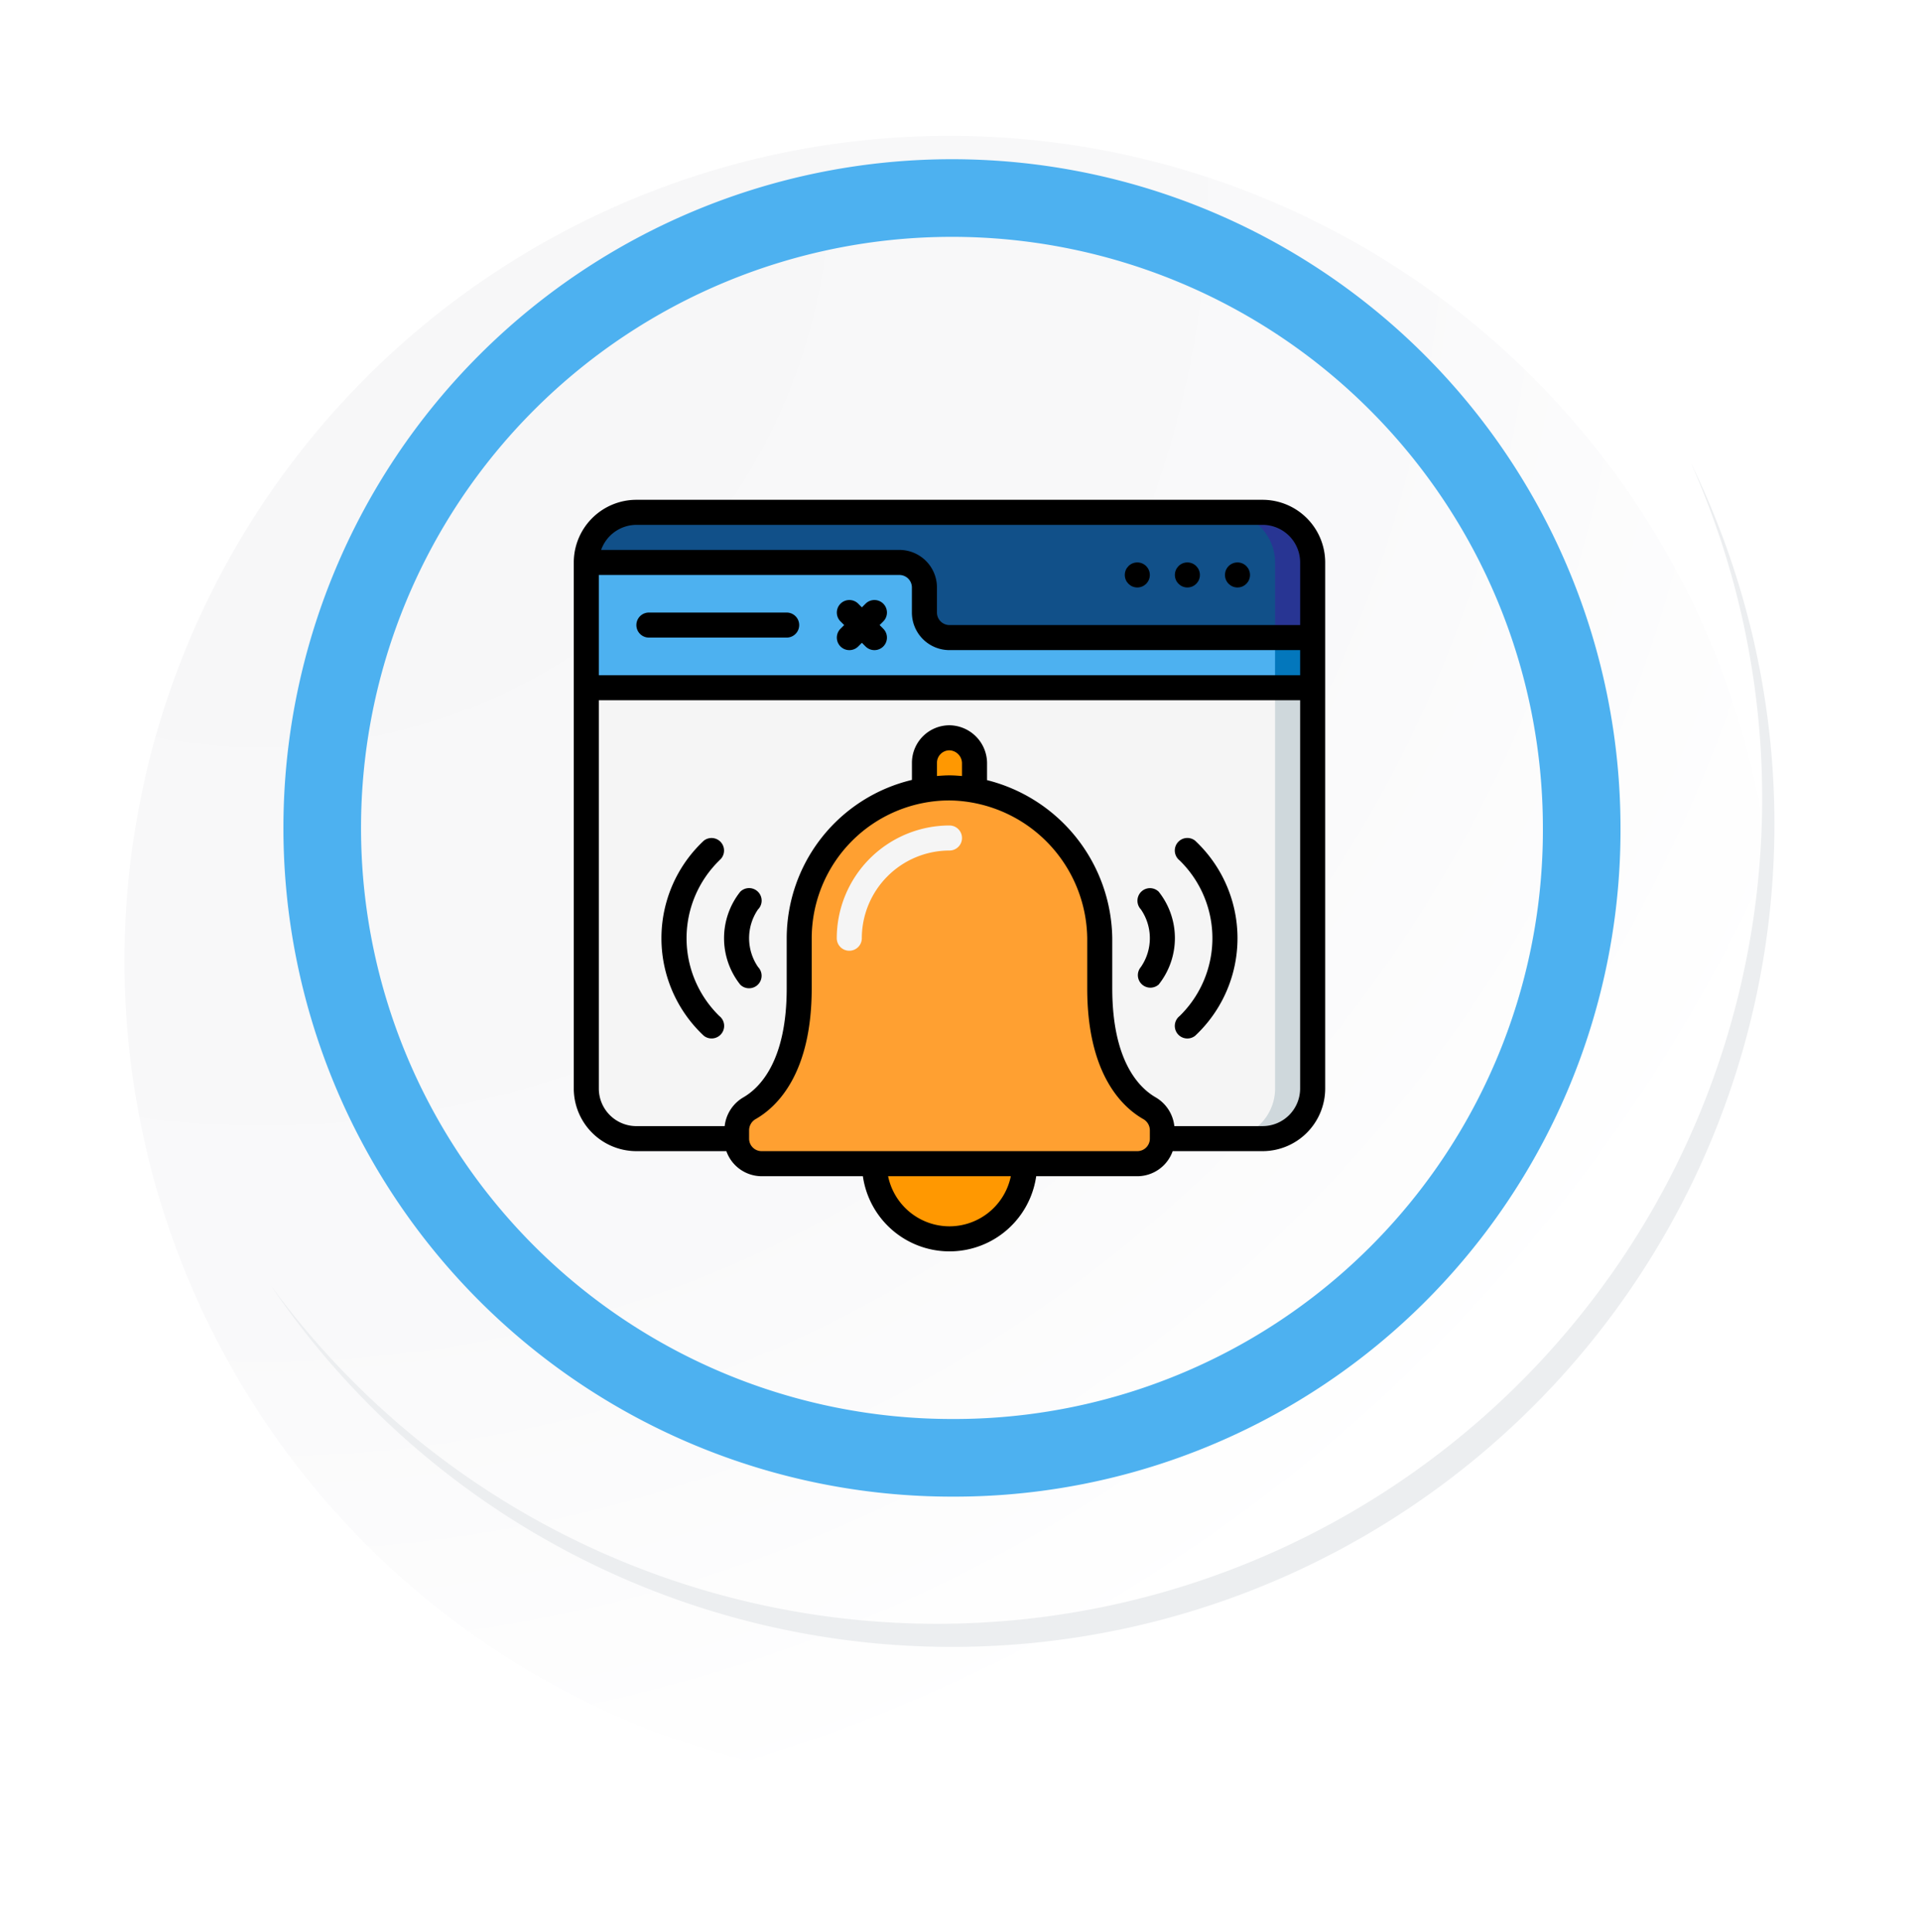 <svg xmlns="http://www.w3.org/2000/svg" xmlns:xlink="http://www.w3.org/1999/xlink" width="98.955" height="99.541" viewBox="0 0 98.955 99.541">
  <defs>
    <radialGradient id="radial-gradient" cx="0.076" cy="0.019" r="1.465" gradientTransform="translate(0.001)" gradientUnits="objectBoundingBox">
      <stop offset="0" stop-color="#f6f6f7"/>
      <stop offset="0.477" stop-color="#f9f9fa"/>
      <stop offset="0.715" stop-color="#fff"/>
    </radialGradient>
    <filter id="Trazado_40937" x="0" y="0.684" width="98.955" height="98.856" filterUnits="userSpaceOnUse">
      <feOffset dy="7" input="SourceAlpha"/>
      <feGaussianBlur stdDeviation="2.5" result="blur"/>
      <feFlood flood-opacity="0.102"/>
      <feComposite operator="in" in2="blur"/>
      <feComposite in="SourceGraphic"/>
    </filter>
  </defs>
  <g id="Grupo_1027614" data-name="Grupo 1027614" transform="translate(6.414)">
    <g id="Grupo_997987" data-name="Grupo 997987" transform="translate(0)">
      <g id="Grupo_18423" data-name="Grupo 18423" transform="translate(0 0)">
        <g id="Grupo_18421" data-name="Grupo 18421">
          <g id="Grupo_18420" data-name="Grupo 18420">
            <g id="Grupo_18419" data-name="Grupo 18419">
              <path id="Trazado_40936" data-name="Trazado 40936" d="M279.664,2188.24a42.521,42.521,0,1,1-42.52-42.519A42.52,42.52,0,0,1,279.664,2188.24Z" transform="translate(-194.623 -2145.721)" fill="#fff"/>
            </g>
          </g>
        </g>
        <g transform="matrix(1, 0, 0, 1, -6.41, 0)" filter="url(#Trazado_40937)">
          <path id="Trazado_40937-2" data-name="Trazado 40937" d="M279.432,2187.987a42.52,42.52,0,1,0-42.52,42.521A42.352,42.352,0,0,0,279.432,2187.987Z" transform="translate(-187.98 -2145.47)" fill="url(#radial-gradient)"/>
        </g>
        <path id="Trazado_40938" data-name="Trazado 40938" d="M267.371,2186.006a32.456,32.456,0,1,0-32.456,32.456A32.336,32.336,0,0,0,267.371,2186.006Z" transform="translate(-192.266 -2143.346)" fill="none" stroke="#4db1f0" stroke-miterlimit="10" stroke-width="4"/>
        <g id="Grupo_18422" data-name="Grupo 18422" transform="translate(7.533 23.872)">
          <path id="Trazado_40939" data-name="Trazado 40939" d="M273.754,2164.488a42.526,42.526,0,0,1-73.209,42.344,42.391,42.391,0,0,0,73.209-42.344Z" transform="translate(-200.545 -2164.488)" fill="#eceef0"/>
        </g>
      </g>
    </g>
    <g id="Page-1" transform="translate(23.158 25.753)">
      <g id="_033---Website-Notification" data-name="033---Website-Notification">
        <g id="Icons" transform="translate(0.645 0.645)">
          <path id="Path" d="M45.968,11.115v3.873H27.25A1.3,1.3,0,0,1,25.96,13.7V12.406a1.3,1.3,0,0,0-1.291-1.291H8.533a2.582,2.582,0,0,1,2.582-2.582H43.386A2.582,2.582,0,0,1,45.968,11.115Z" transform="translate(-8.533 -8.533)" fill="#115089" fill-rule="evenodd"/>
          <path id="Path-2" data-name="Path" d="M445.669,8.533h-1.936a2.582,2.582,0,0,1,2.582,2.582v3.873h1.936V11.115A2.582,2.582,0,0,0,445.669,8.533Z" transform="translate(-410.816 -8.533)" fill="#283593" fill-rule="evenodd"/>
          <path id="Path-3" data-name="Path" d="M45.968,46.54v2.582H8.533V42.667H24.669a1.3,1.3,0,0,1,1.291,1.291v1.291A1.3,1.3,0,0,0,27.25,46.54Z" transform="translate(-8.533 -40.085)" fill="#4db1f0" fill-rule="evenodd"/>
          <path id="Rectangle" d="M477.867,93.867H479.8v2.582h-1.936Z" transform="translate(-442.368 -87.413)" fill="#0377bc" fill-rule="evenodd"/>
          <path id="Path-4" data-name="Path" d="M45.968,128v20.654a2.582,2.582,0,0,1-2.582,2.582H11.115a2.582,2.582,0,0,1-2.582-2.582V128Z" transform="translate(-8.533 -118.964)" fill="#f5f5f5" fill-rule="evenodd"/>
          <path id="Path-5" data-name="Path" d="M446.315,128v20.654a2.582,2.582,0,0,1-2.582,2.582h1.936a2.582,2.582,0,0,0,2.582-2.582V128Z" transform="translate(-410.816 -118.964)" fill="#cfd8dc" fill-rule="evenodd"/>
          <path id="Path-6" data-name="Path" d="M132.878,213.9v.439a1.3,1.3,0,0,1-1.291,1.291H112.224a1.3,1.3,0,0,1-1.291-1.291V213.9a1.319,1.319,0,0,1,.671-1.136c.949-.542,2.556-2.072,2.556-6.17v-2.582a7.754,7.754,0,0,1,7.745-7.745,7.1,7.1,0,0,1,1.291.116,7.857,7.857,0,0,1,6.454,7.629v2.582c0,4.1,1.607,5.628,2.556,6.17A1.319,1.319,0,0,1,132.878,213.9Z" transform="translate(-103.188 -182.067)" fill="#ffa031" fill-rule="evenodd"/>
          <path id="Path-7" data-name="Path" d="M241.515,163.424v1.407a7.1,7.1,0,0,0-1.291-.116,7.746,7.746,0,0,0-1.291.11v-1.4a1.3,1.3,0,0,1,1.291-1.291A1.316,1.316,0,0,1,241.515,163.424Z" transform="translate(-221.507 -150.515)" fill="#ff9801" fill-rule="evenodd"/>
          <path id="Path-8" data-name="Path" d="M212.545,452.267a3.873,3.873,0,0,1-7.745,0Z" transform="translate(-189.955 -418.705)" fill="#ff9801" fill-rule="evenodd"/>
        </g>
        <g id="Icons_copy" data-name="Icons copy">
          <path id="Path-9" data-name="Path" d="M179.845,228.321a.645.645,0,0,1-.645-.645,5.816,5.816,0,0,1,5.809-5.809.645.645,0,1,1,0,1.291,4.523,4.523,0,0,0-4.518,4.518A.645.645,0,0,1,179.845,228.321Z" transform="translate(-165.646 -205.086)" fill="#f5f5f5" fill-rule="evenodd"/>
          <g id="Grupo_1027645" data-name="Grupo 1027645">
            <path id="Path-10" data-name="Path" d="M50.412,76.8h-7.1a.645.645,0,0,0,0,1.291h7.1a.645.645,0,0,0,0-1.291Z" transform="translate(-39.44 -70.991)" fill-rule="evenodd"/>
            <path id="Path-11" data-name="Path" d="M181.5,68.458a.645.645,0,0,0-.913,0l-.189.189-.189-.189a.645.645,0,0,0-.913.913l.189.189-.189.189a.645.645,0,1,0,.913.913l.189-.189.189.189a.645.645,0,0,0,.913-.913l-.189-.189.189-.189A.645.645,0,0,0,181.5,68.458Z" transform="translate(-165.549 -63.105)" fill-rule="evenodd"/>
            <circle id="Oval" cx="0.645" cy="0.645" r="0.645" transform="translate(33.562 3.227)"/>
            <circle id="Oval-2" data-name="Oval" cx="0.645" cy="0.645" r="0.645" transform="translate(30.98 3.227)"/>
            <circle id="Oval-3" data-name="Oval" cx="0.645" cy="0.645" r="0.645" transform="translate(28.399 3.227)"/>
            <path id="Shape" d="M35.5,0H3.227A3.231,3.231,0,0,0,0,3.227V30.335a3.231,3.231,0,0,0,3.227,3.227H7.864a1.936,1.936,0,0,0,1.818,1.291H14.9a4.512,4.512,0,0,0,8.933,0h5.215a1.936,1.936,0,0,0,1.818-1.291H35.5a3.231,3.231,0,0,0,3.227-3.227V3.227A3.231,3.231,0,0,0,35.5,0ZM1.291,3.873h15.49a.645.645,0,0,1,.645.645V5.809a1.936,1.936,0,0,0,1.936,1.936H37.435V9.036H1.291ZM3.227,1.291H35.5a1.936,1.936,0,0,1,1.936,1.936V6.454H19.363a.645.645,0,0,1-.645-.645V4.518a1.936,1.936,0,0,0-1.936-1.936H1.41A1.936,1.936,0,0,1,3.227,1.291ZM19.363,37.435A3.233,3.233,0,0,1,16.2,34.853h6.325a3.233,3.233,0,0,1-3.163,2.582ZM29.69,32.917a.645.645,0,0,1-.645.645H9.681a.645.645,0,0,1-.645-.645v-.441a.666.666,0,0,1,.35-.574c1.075-.618,2.877-2.314,2.877-6.731V22.59a7.108,7.108,0,0,1,7.1-7.1,7.2,7.2,0,0,1,7.1,7.1v2.582c0,4.417,1.8,6.113,2.877,6.731a.666.666,0,0,1,.35.574ZM20.008,14.233c-.214-.017-.428-.034-.645-.034s-.432.016-.645.033v-.678a.645.645,0,0,1,.645-.645.671.671,0,0,1,.645.645ZM35.5,32.271H30.952a1.962,1.962,0,0,0-.968-1.485c-.834-.482-2.231-1.848-2.231-5.615V22.59A8.52,8.52,0,0,0,21.3,14.445v-.891a1.962,1.962,0,0,0-1.936-1.936,1.936,1.936,0,0,0-1.936,1.936v.88a8.4,8.4,0,0,0-6.454,8.156v2.582c0,3.767-1.4,5.133-2.229,5.615a1.962,1.962,0,0,0-.968,1.485H3.227a1.936,1.936,0,0,1-1.936-1.936V10.327H37.435V30.335A1.936,1.936,0,0,1,35.5,32.271Z"/>
            <path id="Path-12" data-name="Path" d="M104.109,264.711a.645.645,0,0,0-.913,0,3.85,3.85,0,0,0,0,4.786.638.638,0,0,0,.452.187.645.645,0,0,0,.469-1.092,2.621,2.621,0,0,1-.007-2.968.645.645,0,0,0,0-.913Z" transform="translate(-94.617 -244.515)" fill-rule="evenodd"/>
            <path id="Path-13" data-name="Path" d="M62.688,231.661a.645.645,0,0,0-.793-1.018,6.875,6.875,0,0,0,0,10.054.646.646,0,0,0,.8-1.017,5.6,5.6,0,0,1,0-8.019Z" transform="translate(-55.192 -213.08)" fill-rule="evenodd"/>
            <path id="Path-14" data-name="Path" d="M384.278,264.748a.65.65,0,0,0-.019.909,2.616,2.616,0,0,1,0,2.972.645.645,0,0,0,.92.9,3.843,3.843,0,0,0,0-4.781.642.642,0,0,0-.9,0Z" transform="translate(-355.032 -244.554)" fill-rule="evenodd"/>
            <path id="Path-15" data-name="Path" d="M410.629,230.523a.645.645,0,0,0-.8,1.017,5.6,5.6,0,0,1,0,8.021.645.645,0,0,0,.8,1.017,6.876,6.876,0,0,0,0-10.054Z" transform="translate(-378.606 -212.96)" fill-rule="evenodd"/>
          </g>
        </g>
      </g>
    </g>
  </g>
</svg>
